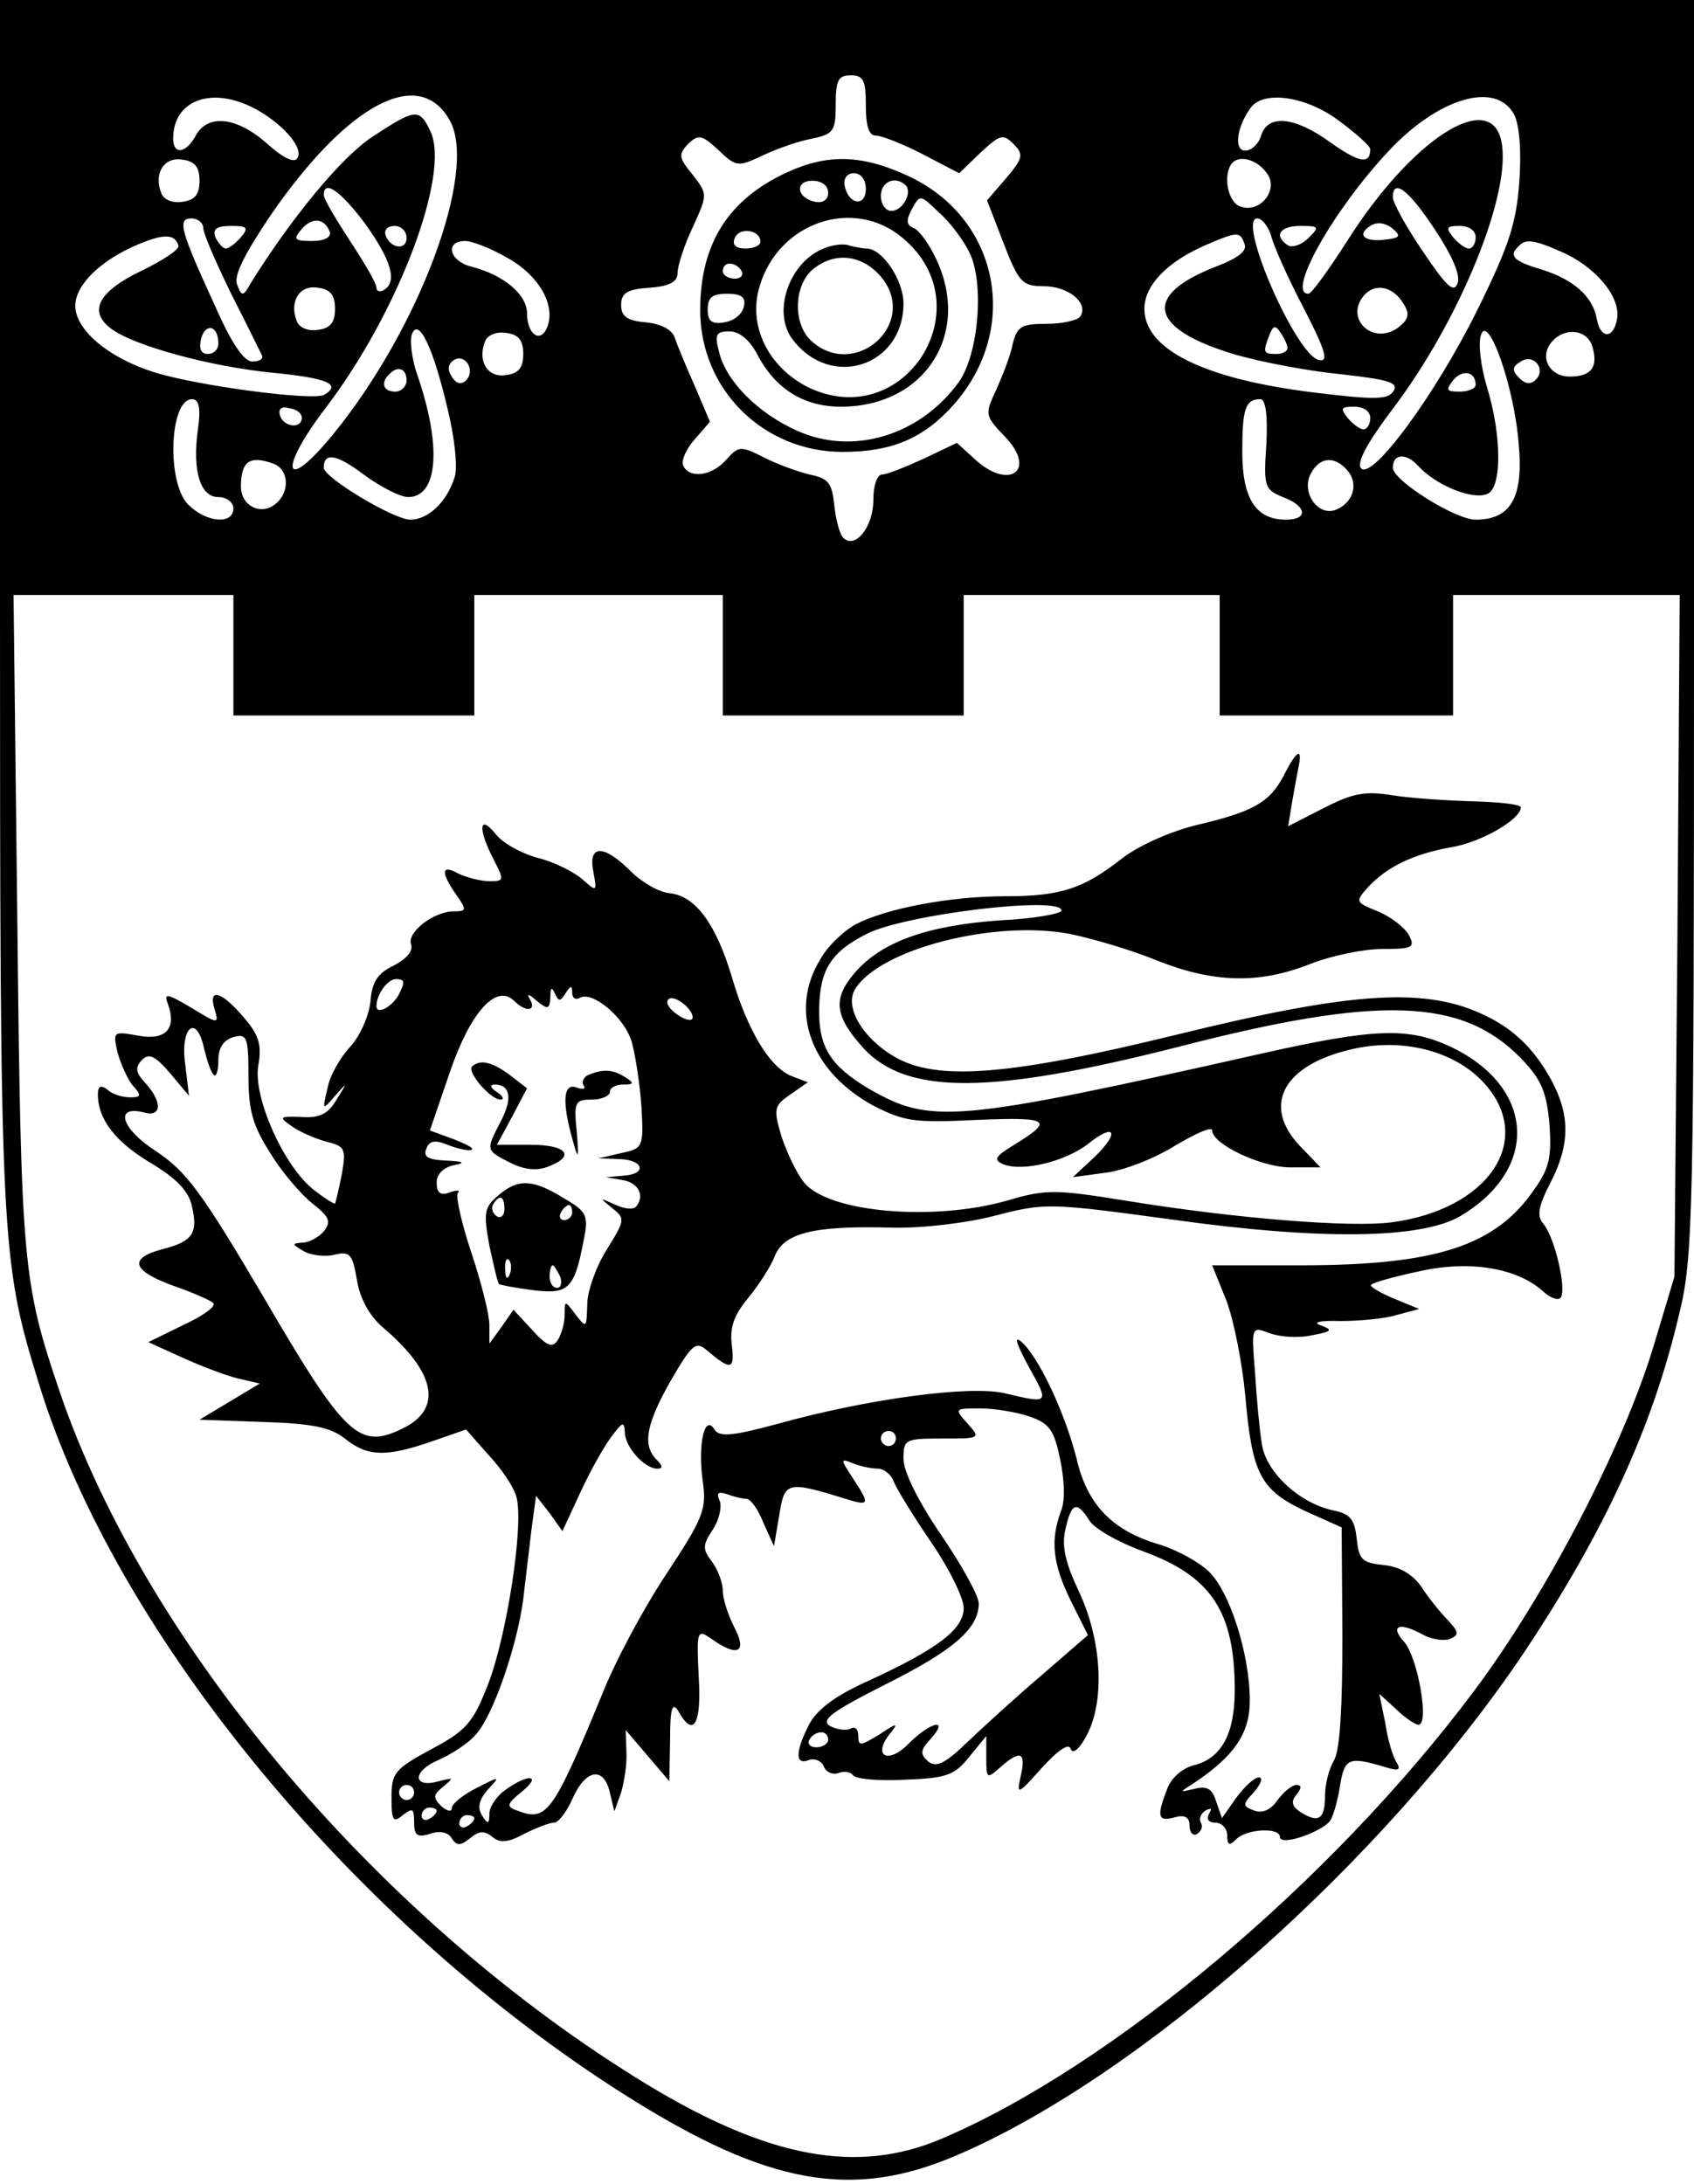 <?xml version="1.0" standalone="no"?>
<!DOCTYPE svg PUBLIC "-//W3C//DTD SVG 20010904//EN"
 "http://www.w3.org/TR/2001/REC-SVG-20010904/DTD/svg10.dtd">
<svg version="1.0" xmlns="http://www.w3.org/2000/svg"
 width="225pt" height="290pt" viewBox="0 0 225 290"
 preserveAspectRatio="xMidYMid meet">

<g transform="translate(0,290) scale(0.1,-0.1)"
fill="#000000" stroke="none">
<path d="M0 2101 c0 -852 1 -874 51 -1036 102 -335 422 -722 783 -949 186
-117 298 -137 436 -78 246 105 570 392 757 672 104 157 168 295 203 444 19 77
20 124 20 914 l0 832 -1125 0 -1125 0 0 -799z m1150 659 c0 -27 4 -40 13 -40
8 0 36 -11 63 -25 l48 -25 28 27 c26 24 30 26 44 12 14 -14 13 -19 -10 -46
l-25 -29 22 -57 c20 -52 25 -57 53 -57 33 0 60 -22 49 -40 -3 -5 -23 -10 -45
-10 -33 0 -39 -3 -45 -27 -3 -16 -14 -43 -22 -61 -15 -32 -15 -34 12 -62 43
-45 5 -72 -41 -29 l-23 21 -44 -21 c-24 -11 -49 -21 -55 -21 -7 0 -12 -14 -12
-34 0 -35 -24 -66 -40 -50 -5 5 -10 25 -12 44 -3 29 -8 35 -33 40 -16 4 -44
14 -61 23 -30 15 -33 15 -49 -3 -20 -23 -51 -26 -58 -7 -2 6 5 22 16 34 l20
23 -20 47 c-12 27 -24 56 -27 65 -3 10 -18 18 -38 20 -25 2 -33 8 -33 23 0 16
8 21 38 23 27 2 37 8 37 20 0 9 9 37 20 60 20 44 20 44 0 70 -19 23 -19 27 -6
41 14 13 18 12 40 -8 24 -23 26 -23 60 -7 19 9 48 19 65 22 28 6 31 10 31 45
0 32 3 39 20 39 17 0 20 -7 20 -40z m-552 -21 c36 -68 -41 -275 -155 -415 -66
-81 -75 -50 -10 35 96 126 165 309 139 366 -15 32 -20 31 -78 -7 -42 -28 -108
-109 -161 -194 -10 -18 -12 -18 -18 -2 -5 12 10 41 45 93 103 149 198 198 238
124z m-260 17 c36 -19 66 -52 57 -66 -4 -7 -19 0 -41 20 -40 35 -78 39 -94 10
-13 -24 -30 -26 -30 -4 0 51 51 70 108 40z m1440 -16 c23 -17 42 -34 42 -38 0
-21 -15 -18 -53 9 -47 34 -83 38 -92 9 -3 -11 -13 -20 -21 -20 -16 0 -11 33 8
58 18 22 73 14 116 -18z m233 8 c7 -13 10 -48 7 -89 -4 -56 -14 -86 -56 -171
-56 -113 -139 -225 -154 -210 -7 7 8 34 41 78 90 118 160 290 145 357 -15 69
-119 2 -204 -132 -25 -39 -48 -71 -52 -71 -30 -1 32 110 106 189 66 71 143 94
167 49z m-1746 -88 c0 -18 -6 -26 -23 -28 -13 -2 -25 3 -28 12 -10 26 4 48 28
44 17 -2 23 -10 23 -28z m1419 8 c14 -22 -12 -52 -37 -42 -17 6 -23 44 -10 58
11 11 35 3 47 -16z m-1199 -65 c35 -49 43 -77 25 -88 -5 -3 -10 -2 -10 3 0 6
-16 33 -35 62 -19 29 -35 56 -35 61 0 21 22 6 55 -38z m1421 -8 c23 -35 34
-60 30 -71 -5 -14 -15 -4 -46 42 -22 32 -40 65 -40 72 0 26 21 10 56 -43z
m-1636 2 c0 -7 17 -46 37 -87 21 -41 39 -78 41 -82 2 -5 -4 -8 -13 -8 -11 0
-28 25 -49 73 -46 100 -51 117 -32 117 9 0 16 -6 16 -13z m168 -5 c2 -7 -7
-12 -23 -12 -24 0 -26 2 -15 15 14 17 31 16 38 -3z m1250 -4 c3 -13 22 -56 43
-96 30 -58 34 -73 21 -70 -30 5 -110 188 -82 188 6 0 14 -10 18 -22z m153 -6
c-28 -4 -40 6 -21 18 9 6 20 4 29 -3 12 -10 11 -13 -8 -15z m-1521 3 c-7 -8
-16 -15 -20 -15 -4 0 -10 7 -14 15 -4 11 2 15 21 15 21 0 24 -2 13 -15z m220
-1 c0 -17 -22 -14 -28 4 -2 7 3 12 12 12 9 0 16 -7 16 -16z m1198 0 c-9 -9
-21 -13 -27 -10 -20 13 -11 26 16 26 25 0 26 -1 11 -16z m222 1 c0 -8 -4 -15
-9 -15 -5 0 -14 7 -21 15 -10 13 -9 15 9 15 12 0 21 -6 21 -15z m-1723 -11 c2
-5 -21 -20 -50 -34 -56 -27 -70 -53 -40 -76 30 -23 133 -51 216 -59 71 -7 91
-15 68 -29 -13 -9 -171 12 -227 30 -60 19 -104 56 -104 88 0 27 32 59 80 80
37 16 52 16 57 0z m1416 2 c4 -9 -9 -19 -38 -30 -98 -38 -89 -82 23 -116 37
-11 102 -23 144 -27 62 -7 76 -11 69 -22 -7 -12 -25 -12 -107 -2 -145 18 -224
57 -224 111 0 31 30 62 80 84 44 19 47 19 53 2z m-978 -19 c41 -23 63 -62 52
-91 -9 -23 -27 -10 -27 18 0 25 -31 51 -74 62 -29 7 -36 34 -8 34 9 0 35 -10
57 -23z m1398 9 c45 -19 79 -59 75 -88 -4 -28 -22 -29 -27 -2 -5 30 -31 53
-73 66 -37 11 -45 18 -31 31 9 10 20 9 56 -7z m-1628 -76 c0 -18 -6 -26 -23
-28 -13 -2 -25 3 -28 12 -10 26 4 48 28 44 17 -2 23 -10 23 -28z m1419 7 c9
-14 7 -21 -7 -32 -33 -24 -71 11 -46 42 15 18 39 13 53 -10z m-1574 -53 c0 -8
-6 -14 -14 -14 -9 0 -12 7 -9 20 6 22 23 18 23 -6z m305 -89 c9 -37 13 -76 9
-88 -10 -33 -35 -57 -59 -57 -22 0 -115 56 -115 69 0 21 17 18 53 -9 23 -17
49 -30 59 -30 40 0 45 68 12 163 -7 20 -10 45 -7 53 9 24 29 -19 48 -101z
m1115 83 c0 -5 -7 -8 -15 -8 -17 0 -18 2 -9 25 5 13 8 14 15 3 5 -7 9 -16 9
-20z m307 -126 c7 -72 -10 -102 -57 -102 -27 0 -110 52 -110 69 0 19 18 20 34
2 23 -25 71 -45 91 -37 20 7 20 77 0 142 -8 27 -12 58 -8 69 9 30 44 -67 50
-143z m-1322 118 c0 -18 -6 -26 -23 -28 -24 -4 -38 18 -28 44 3 9 15 14 28 12
17 -2 23 -10 23 -28z m1420 10 c8 -27 -1 -40 -30 -40 -27 0 -41 26 -24 46 17
20 47 17 54 -6z m-1496 -45 c-6 -6 -13 -5 -19 5 -6 9 -5 17 3 22 15 9 29 -14
16 -27z m1421 1 c-7 -7 -14 -6 -22 2 -10 10 -10 15 2 22 17 11 34 -10 20 -24z
m-1500 -1 c0 -8 -7 -15 -15 -15 -16 0 -20 12 -8 23 11 12 23 8 23 -8z m1420
-6 c0 -5 -10 -9 -21 -9 -18 0 -19 2 -9 15 12 15 30 12 30 -6z m-1697 -58 c-8
-56 3 -91 27 -91 11 0 20 -7 20 -15 0 -22 -36 -19 -60 5 -29 29 -25 140 5 140
9 0 12 -11 8 -39z m1419 -21 c-4 -57 -2 -60 22 -70 32 -12 34 -30 4 -30 -40 0
-58 28 -58 90 0 57 4 70 24 70 7 0 10 -21 8 -60z m-1281 35 c-1 -15 -24 -12
-29 3 -3 9 2 13 12 10 10 -1 17 -7 17 -13z m1419 0 c0 -8 -4 -15 -9 -15 -5 0
-14 7 -21 15 -10 13 -9 15 9 15 12 0 21 -6 21 -15z m-1456 -61 c20 -8 21 -38
2 -53 -19 -16 -46 -3 -46 23 0 34 12 42 44 30z m1426 -9 c15 -18 7 -43 -16
-52 -24 -9 -46 24 -33 48 12 23 32 24 49 4z m-1480 -245 l0 -80 160 0 160 0 0
80 0 80 165 0 165 0 0 -80 0 -80 160 0 160 0 0 80 0 80 170 0 170 0 0 -80 0
-80 155 0 155 0 0 80 0 80 151 0 150 0 -3 -452 -4 -453 -27 -90 c-40 -134
-143 -332 -239 -460 -190 -254 -482 -499 -708 -595 -111 -47 -228 -26 -390 72
-351 213 -664 580 -780 918 -50 147 -52 170 -57 628 l-5 432 146 0 146 0 0
-80z"/>
<path d="M1045 2671 c-78 -36 -115 -95 -115 -183 0 -105 84 -188 189 -188 66
0 108 18 148 63 89 101 60 247 -60 303 -62 29 -108 30 -162 5z m105 -22 c0
-24 -23 -21 -28 4 -2 10 3 17 12 17 10 0 16 -9 16 -21z m-50 -5 c0 -9 -7 -14
-17 -12 -25 5 -28 28 -4 28 12 0 21 -6 21 -16z m103 10 c9 -10 -4 -34 -19 -34
-8 0 -14 9 -14 20 0 19 19 27 33 14z m84 -88 c21 -40 13 -137 -14 -174 -52
-71 -141 -97 -214 -64 -52 23 -95 66 -104 105 -6 23 -4 27 14 27 13 0 26 -11
36 -29 24 -47 62 -71 112 -71 111 0 174 97 126 197 -9 19 -22 37 -29 40 -10 4
-11 10 -3 25 11 20 11 20 36 -4 14 -12 32 -36 40 -52z m-88 18 c109 -91 2
-260 -126 -198 -53 27 -80 82 -64 134 25 85 125 119 190 64z m-189 -5 c0 -5
-9 -9 -20 -9 -13 0 -18 5 -14 14 6 15 34 11 34 -5z m-25 -39 c3 -5 -1 -10 -9
-10 -9 0 -16 5 -16 10 0 6 4 10 9 10 6 0 13 -4 16 -10z m3 -47 c-2 -10 -13
-19 -26 -21 -17 -3 -22 2 -22 17 0 16 6 21 26 21 19 0 25 -5 22 -17z"/>
<path d="M1094 2570 c-46 -18 -69 -85 -41 -121 51 -67 147 -35 147 48 0 31
-28 73 -49 73 -5 0 -15 2 -23 4 -7 3 -23 1 -34 -4z m79 -41 c45 -61 -38 -133
-95 -82 -26 23 -24 78 5 98 30 22 66 15 90 -16z"/>
<path d="M1705 1870 c-19 -36 -41 -48 -118 -66 -35 -9 -75 -27 -97 -44 -51
-40 -81 -50 -155 -50 -73 0 -157 -16 -198 -37 -15 -8 -37 -28 -47 -46 -43 -69
-13 -150 70 -195 41 -21 54 -23 137 -19 97 4 104 0 50 -33 -26 -16 -28 -20
-14 -26 26 -10 82 4 112 27 36 29 43 16 9 -17 l-29 -27 44 6 c24 3 65 19 92
36 27 16 49 26 49 20 0 -18 65 -49 104 -49 l40 0 -27 28 c-50 52 -25 105 61
127 70 19 144 1 184 -44 67 -75 5 -167 -124 -184 -55 -7 -207 5 -354 29 -93
15 -105 15 -156 0 -98 -28 -238 -16 -270 24 -10 12 -23 40 -30 61 -11 37 -10
41 12 56 l23 16 -21 8 c-29 11 -59 60 -80 132 -21 70 -48 107 -82 111 -14 1
-37 14 -52 29 -36 36 -57 36 -50 0 5 -27 5 -28 -15 -10 -12 10 -38 23 -59 28
-22 6 -47 20 -56 32 -22 27 -23 6 -3 -33 15 -29 15 -30 -5 -30 -12 0 -30 5
-41 10 -23 13 -24 2 -3 -28 14 -20 14 -22 -3 -22 -27 0 -63 -28 -57 -44 3 -9
-6 -19 -23 -28 -21 -10 -29 -21 -31 -48 -2 -19 -14 -46 -27 -60 -13 -14 -27
-38 -30 -55 -7 -29 -7 -30 10 -10 17 19 17 19 2 -5 -11 -19 -23 -25 -47 -23
-29 1 -30 0 -13 -12 11 -8 32 -17 47 -21 24 -6 26 -9 20 -43 -4 -20 -8 -37 -9
-39 -1 -1 -14 7 -28 18 -40 31 -81 123 -74 165 5 28 1 41 -20 65 -29 34 -47
39 -38 10 6 -20 5 -20 -31 2 -32 19 -37 20 -31 5 12 -33 -3 -49 -40 -42 -33 6
-33 5 -27 -22 4 -15 13 -35 20 -44 12 -13 12 -16 -3 -16 -10 0 -24 4 -30 10
-9 7 -13 5 -13 -6 0 -33 23 -63 70 -91 35 -21 51 -38 55 -58 8 -35 1 -46 -37
-56 -47 -12 -44 -28 9 -48 26 -9 52 -20 56 -24 5 -4 -13 -17 -39 -29 l-47 -23
44 -20 c24 -11 58 -24 74 -28 l30 -7 -40 -24 -40 -24 84 -3 c65 -2 90 -7 109
-22 30 -24 54 -25 115 -4 l46 16 30 -34 c17 -18 34 -43 37 -56 10 -37 -13
-185 -38 -249 -20 -51 -29 -61 -76 -86 -48 -26 -52 -31 -52 -64 0 -30 2 -34
15 -23 13 10 15 9 15 -9 0 -18 4 -21 21 -16 13 5 25 2 29 -6 7 -10 11 -10 24
0 12 10 19 11 30 2 10 -8 20 -8 42 4 16 8 34 15 40 15 6 0 17 15 25 33 17 38
41 42 49 7 l6 -25 9 25 c4 14 8 38 7 54 l-1 29 29 -34 29 -34 1 55 c0 42 3 51
11 38 20 -36 31 -18 27 46 -3 62 -2 63 17 50 35 -25 48 -18 30 16 -8 16 -15
37 -15 48 0 10 -6 27 -14 38 -13 17 -13 22 0 42 9 13 13 31 10 39 -5 11 -2 13
10 9 8 -3 20 -6 25 -6 6 0 16 -14 23 -32 l14 -31 7 41 c7 45 10 46 88 22 32
-10 33 -8 10 27 -17 26 -17 27 0 20 10 -4 25 -7 33 -7 8 0 18 -8 21 -17 4 -10
26 -46 50 -81 24 -35 43 -74 43 -87 0 -28 -34 -54 -125 -96 -45 -20 -69 -38
-80 -58 -19 -37 -19 -55 -1 -48 8 3 17 -1 20 -8 3 -8 12 -12 20 -9 8 3 16 1
19 -3 3 -5 34 -8 69 -6 55 2 66 6 85 30 l23 28 0 -29 c0 -28 1 -28 18 -13 27
24 35 21 28 -10 -6 -27 -5 -27 28 10 22 24 36 33 38 25 3 -8 12 0 22 19 24 47
19 126 -11 190 -18 38 -23 60 -18 82 8 36 15 39 32 12 7 -11 39 -29 72 -41 90
-33 121 -80 121 -184 0 -59 -18 -91 -55 -100 -15 -4 -30 -17 -35 -32 -14 -36
-12 -43 10 -37 14 4 20 0 20 -11 0 -10 5 -14 10 -11 6 4 8 10 5 15 -3 5 0 12
6 16 8 4 9 3 5 -4 -4 -7 -1 -12 8 -12 9 0 16 -8 16 -17 0 -13 3 -14 12 -5 14
14 58 16 58 3 0 -13 57 7 67 22 4 6 10 27 13 47 6 36 12 38 59 24 19 -6 22 -4
16 6 -5 7 -12 31 -15 52 l-8 39 22 -20 c12 -12 26 -21 30 -21 15 0 -1 90 -19
110 -20 22 -6 27 26 9 12 -6 27 -8 35 -5 12 5 12 9 -3 25 -10 10 -26 30 -35
44 -12 17 -29 27 -50 29 -29 3 -33 7 -36 35 -3 26 -8 33 -33 38 -44 10 -88 51
-93 88 -3 18 -7 60 -9 94 -5 62 -5 62 19 53 13 -5 38 -7 56 -3 27 5 29 7 13
13 -13 4 -3 7 25 6 25 0 59 3 75 8 l30 8 -34 14 c-19 8 -32 16 -30 18 2 3 31
11 64 18 66 15 130 5 165 -27 10 -9 20 -12 23 -8 8 12 -8 80 -23 98 -9 10 -7
23 9 54 29 56 27 98 -8 153 -20 31 -44 53 -77 69 -79 39 -176 33 -412 -25
-221 -54 -318 -62 -374 -29 -43 25 -67 67 -52 90 33 53 185 92 285 73 29 -6
81 -21 115 -35 75 -30 136 -32 204 -5 28 11 71 20 96 20 41 0 44 2 35 19 -6
10 -24 24 -41 31 -30 12 -30 13 -13 32 25 27 60 44 110 53 39 6 93 37 93 53 0
4 -28 7 -62 8 -35 1 -83 4 -108 8 -37 6 -53 3 -92 -17 l-47 -24 5 31 c3 17 7
39 9 49 5 25 -3 21 -20 -13z m-295 -179 c0 -4 -37 -11 -82 -13 -98 -7 -158
-29 -193 -70 -30 -35 -26 -58 13 -101 58 -61 169 -60 417 3 267 69 377 65 455
-15 27 -28 34 -44 38 -87 3 -44 0 -59 -20 -87 -51 -75 -130 -101 -310 -101
l-118 0 19 -47 c10 -27 21 -83 25 -126 9 -104 20 -125 79 -153 l49 -22 1 -144
c0 -93 -3 -151 -11 -165 -7 -12 -12 -32 -12 -46 0 -32 -8 -38 -31 -24 -13 8
-15 15 -7 24 7 9 7 13 0 13 -6 0 -17 -9 -25 -20 -9 -13 -20 -18 -31 -14 -16 6
-16 8 0 25 9 11 12 19 6 19 -6 0 -19 -12 -30 -27 l-19 -27 -8 23 c-5 16 -12
20 -28 16 -21 -5 -21 -5 -2 7 54 36 75 66 75 110 0 62 -27 146 -55 172 -14 13
-42 28 -64 35 -63 18 -97 53 -111 114 -15 60 -51 137 -74 156 -10 8 -5 -5 10
-33 28 -50 28 -50 -31 -36 -46 11 -182 -7 -304 -41 -59 -16 -76 -17 -82 -7
-13 21 -22 -18 -16 -66 6 -40 2 -50 -48 -126 -30 -45 -68 -116 -85 -159 -66
-160 -74 -170 -113 -155 -15 5 -14 9 6 25 27 22 10 25 -21 3 -12 -8 -22 -23
-22 -32 0 -14 -2 -15 -10 -2 -6 10 -4 20 8 34 17 18 16 18 -15 2 -18 -9 -33
-21 -33 -27 0 -5 -6 -4 -14 3 -11 11 -11 15 3 26 14 12 14 12 -6 7 -35 -10
-36 13 -1 28 18 8 41 23 50 34 23 25 55 118 63 180 3 26 8 68 11 93 l6 44 18
-23 17 -24 25 54 c14 30 33 63 42 74 13 17 15 18 16 3 0 -19 26 -48 43 -48 8
0 7 4 -1 12 -19 19 -14 47 19 105 28 48 33 53 48 40 32 -27 37 -26 33 7 -3 24
3 40 22 63 14 17 30 42 35 55 12 31 52 41 156 38 39 -1 99 6 137 16 66 17 71
17 233 -5 199 -28 332 -26 384 4 107 63 100 173 -14 226 -55 25 -99 24 -250
-10 -409 -92 -439 -94 -522 -46 -50 30 -66 55 -65 106 1 52 16 75 63 99 51 26
259 51 259 31z m-880 -111 c-9 -17 -30 -28 -30 -16 0 16 15 36 26 36 12 0 12
-4 4 -20z m221 1 c7 11 9 11 9 1 0 -7 4 -10 10 -7 16 10 59 -25 69 -58 5 -18
11 -57 13 -87 3 -53 2 -55 -27 -61 l-30 -7 28 -1 c32 -1 37 -20 5 -22 l-23 -2
23 -4 c21 -4 29 -22 16 -36 -4 -3 -16 -2 -28 4 -20 9 -20 9 -3 -5 18 -14 17
-16 -7 -55 -14 -22 -26 -55 -26 -73 -1 -31 -1 -32 -15 -14 -15 20 -15 20 -15
0 0 -10 -4 -25 -9 -33 -7 -11 -14 -9 -34 13 l-25 27 -16 -23 -16 -22 0 25 c0
14 -11 57 -24 96 -13 39 -21 75 -18 79 4 4 -1 4 -10 1 -13 -5 -18 -1 -18 13 0
11 9 20 23 23 16 3 13 5 -10 6 -24 1 -31 5 -27 15 4 12 12 13 31 5 14 -5 28
-8 30 -5 2 2 -10 8 -26 14 l-30 11 26 76 c27 80 62 120 86 96 15 -15 30 -14
21 2 -5 8 -2 8 9 -2 15 -12 17 -11 18 5 0 13 2 14 6 5 5 -11 7 -11 14 0z m169
-32 c0 -5 -9 -4 -19 3 -11 7 -17 16 -14 20 5 10 33 -10 33 -23z m-636 -76 c3
-4 6 5 6 19 0 17 7 27 20 31 18 5 20 0 20 -52 0 -46 6 -66 29 -102 15 -25 41
-55 56 -67 23 -18 25 -24 15 -37 -7 -8 -20 -15 -29 -15 -14 -1 -13 -2 2 -11
10 -6 29 -8 41 -5 21 5 24 1 30 -33 4 -25 16 -47 34 -63 71 -60 81 -109 26
-135 -57 -28 -76 -10 -184 175 -82 139 -102 166 -142 193 -47 30 -57 62 -17
52 24 -7 25 14 2 39 -13 14 -14 21 -4 31 9 9 17 5 37 -18 l25 -30 -5 42 c-7
49 15 68 25 21 4 -16 9 -32 13 -35z m1084 -454 c26 -9 32 -18 40 -56 6 -29 7
-56 1 -70 -14 -38 -11 -69 13 -118 l23 -46 -60 -52 c-33 -28 -78 -69 -99 -89
-31 -30 -42 -35 -53 -27 -11 10 -11 15 3 30 26 29 0 23 -29 -6 -27 -28 -49
-17 -25 13 12 15 10 15 -14 -1 -25 -15 -28 -16 -28 -2 0 9 -4 13 -10 10 -5 -3
-17 -2 -27 3 -14 8 1 19 74 56 90 45 123 74 123 107 0 10 -22 50 -50 91 -30
44 -50 84 -50 101 0 26 2 27 52 27 50 0 51 0 33 20 -18 20 -17 20 17 20 19 0
49 -5 66 -11z m-178 -29 c0 -5 -4 -10 -10 -10 -5 0 -10 5 -10 10 0 6 5 10 10
10 6 0 10 -4 10 -10z m-90 -400 c0 -5 -7 -10 -16 -10 -8 0 -12 5 -9 10 3 6 10
10 16 10 5 0 9 -4 9 -10z m-550 -70 c0 -5 -4 -10 -10 -10 -5 0 -10 5 -10 10 0
6 5 10 10 10 6 0 10 -4 10 -10z m30 -24 c0 -3 -4 -8 -10 -11 -5 -3 -10 -1 -10
4 0 6 5 11 10 11 6 0 10 -2 10 -4z m50 -10 c0 -3 -4 -8 -10 -11 -5 -3 -10 -1
-10 4 0 6 5 11 10 11 6 0 10 -2 10 -4z"/>
<path d="M627 1484 c-7 -7 24 -44 38 -44 5 0 3 5 -5 10 -9 6 -10 10 -3 10 21
0 24 -19 8 -49 -20 -39 -20 -38 13 -55 18 -9 35 -11 50 -5 37 14 25 29 -23 29
l-45 0 20 37 20 38 -22 17 c-24 18 -40 22 -51 12z"/>
<path d="M782 1473 c-6 -2 -10 -9 -7 -14 4 -5 -1 -6 -9 -3 -18 7 -20 -19 -5
-71 7 -26 8 -24 5 13 -4 39 -2 42 20 42 13 0 24 5 24 10 0 6 8 10 18 10 14 0
15 2 2 10 -16 10 -28 11 -48 3z"/>
<path d="M662 1313 c-19 -16 -20 -23 -12 -67 6 -27 11 -50 13 -51 1 -1 21 -5
45 -8 47 -6 55 2 67 65 7 34 5 39 -26 57 -42 26 -61 26 -87 4z m8 -19 c0 -8
-5 -12 -10 -9 -6 4 -8 11 -5 16 9 14 15 11 15 -7z m90 -4 c0 -5 -5 -10 -11
-10 -5 0 -7 5 -4 10 3 6 8 10 11 10 2 0 4 -4 4 -10z m-83 -82 c-3 -8 -6 -5 -6
6 -1 11 2 17 5 13 3 -3 4 -12 1 -19z m67 -3 c3 -8 1 -15 -4 -15 -6 0 -10 7
-10 15 0 8 2 15 4 15 2 0 6 -7 10 -15z"/>
</g>
</svg>
